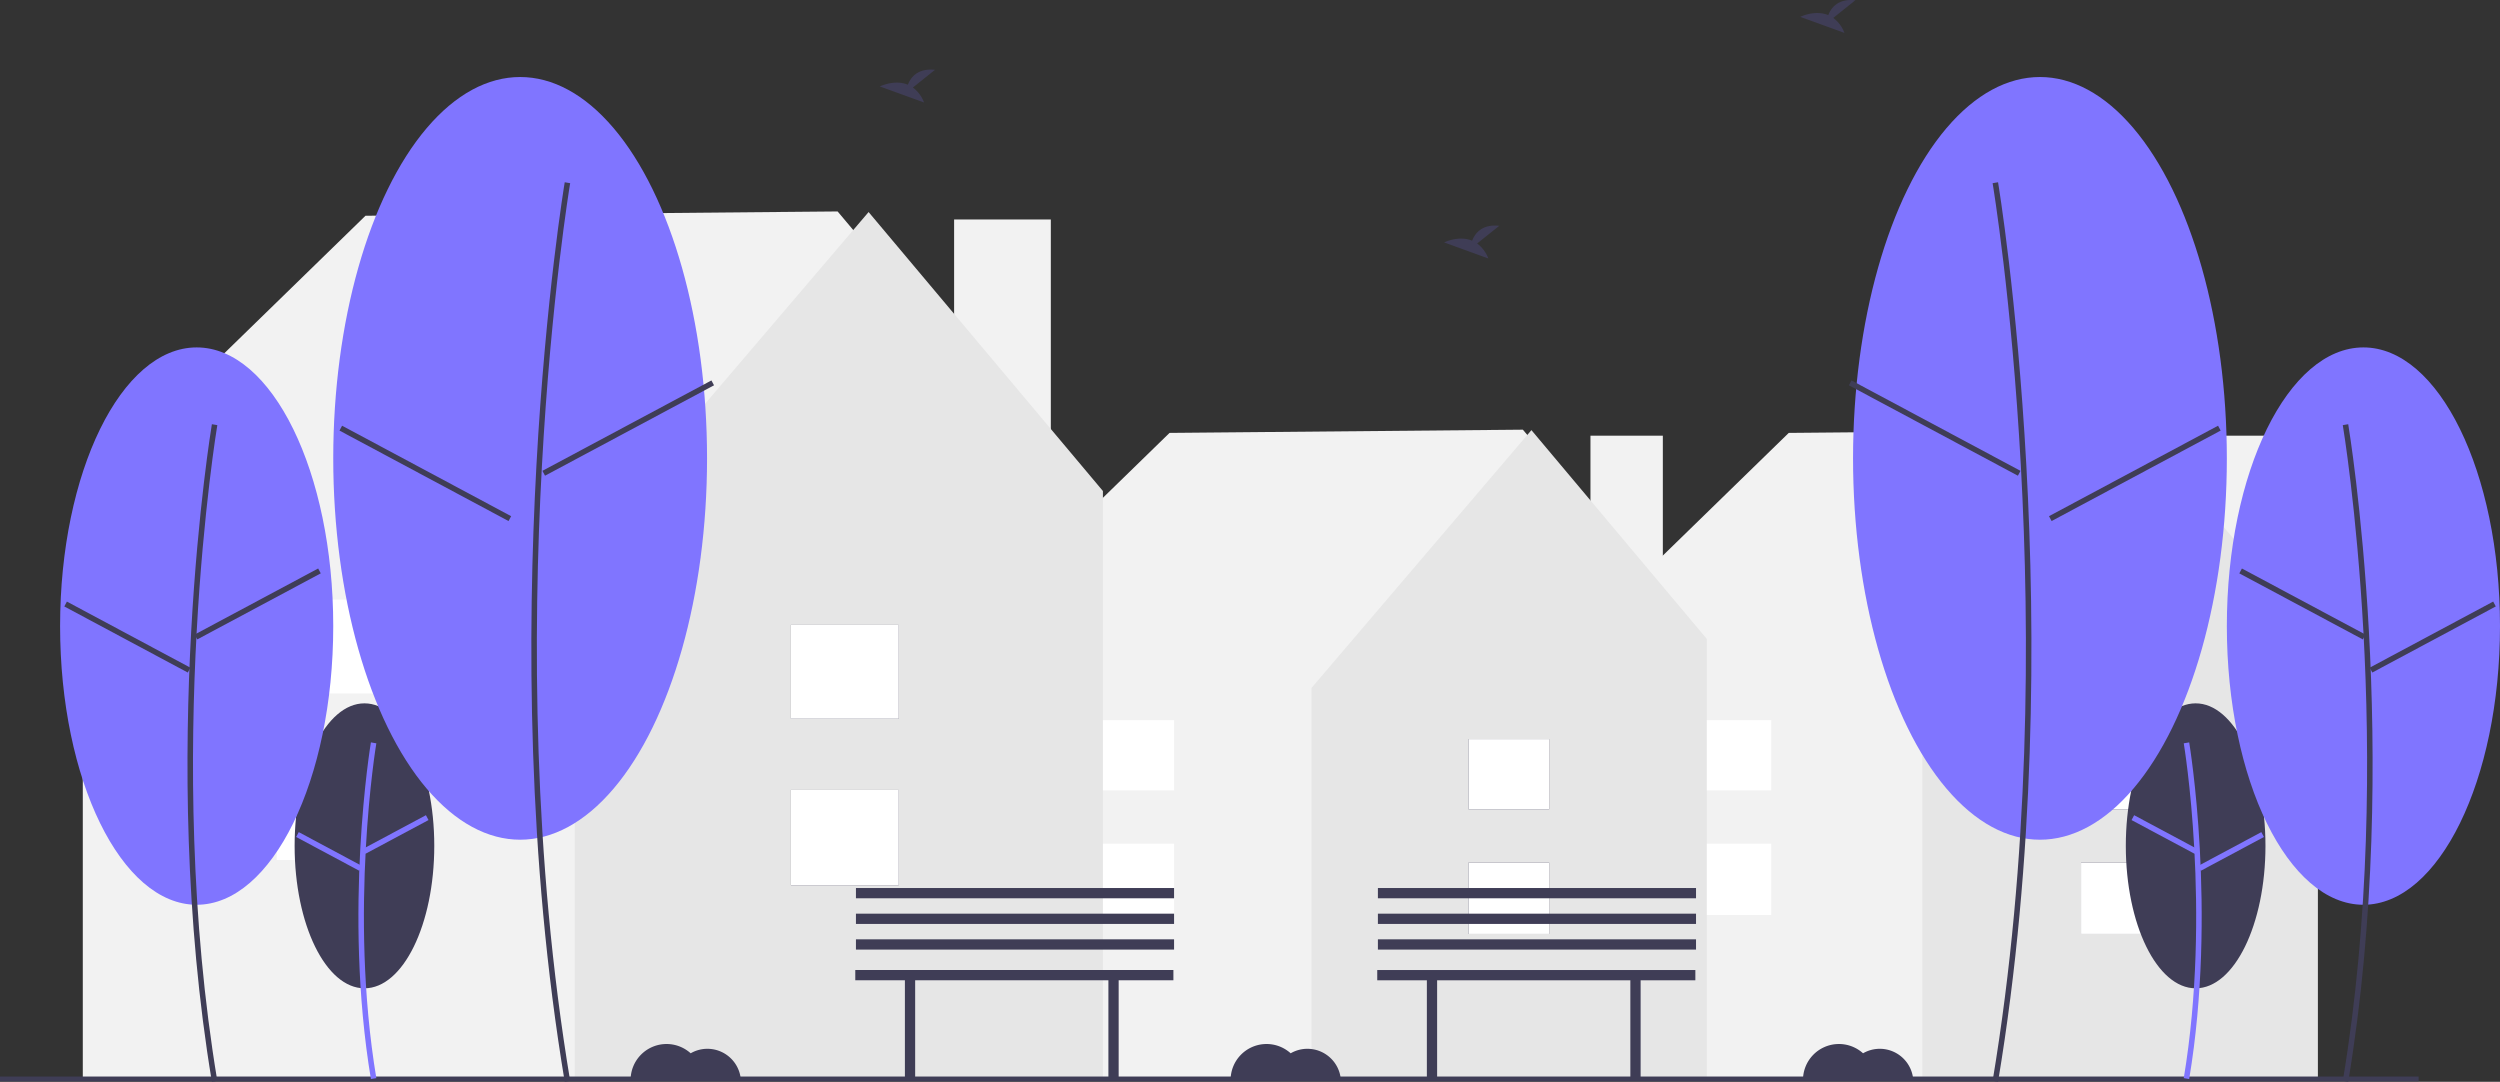 <svg xmlns="http://www.w3.org/2000/svg" width="1011.5" height="437.7" viewBox="0 0 1011.5 437.7">
  <rect x="0" y="0" width="1011.5" height="437.7" fill="#333333" stroke="none"/>
  <g id="Grupo_1" data-name="Grupo 1" transform="translate(0 0)">
    <rect id="Retângulo_6" data-name="Retângulo 6" width="29.282" height="101.362" transform="translate(889.291 176.279)" fill="#f2f2f2"/>
    <path id="Caminho_1" data-name="Caminho 1" d="M913.057,263.78l-71.22-84.728-142.959,1.307-86.722,84.468,1.753,1.126h-.626v175.7H912.866v-175.7Z" transform="translate(24.854 -5.206)" fill="#f2f2f2"/>
    <path id="Caminho_2" data-name="Caminho 2" d="M846.127,179.238,757.154,283.55v158.1H917.082V263.706Z" transform="translate(20.638 -5.212)" fill="#e6e6e6"/>
    <rect id="Retângulo_7" data-name="Retângulo 7" width="32.661" height="28.869" transform="translate(841.988 349.009)" fill="#3f3d56"/>
    <rect id="Retângulo_8" data-name="Retângulo 8" width="32.661" height="28.411" transform="translate(841.988 299.041)" fill="#3f3d56"/>
    <rect id="Retângulo_9" data-name="Retângulo 9" width="32.661" height="28.869" transform="translate(841.988 349.009)" fill="#fff"/>
    <rect id="Retângulo_10" data-name="Retângulo 10" width="32.661" height="28.411" transform="translate(841.988 299.041)" fill="#fff"/>
    <rect id="Retângulo_11" data-name="Retângulo 11" width="32.661" height="28.869" transform="translate(683.991 341.349)" fill="#fff"/>
    <rect id="Retângulo_12" data-name="Retângulo 12" width="32.661" height="28.411" transform="translate(683.991 291.38)" fill="#fff"/>
    <rect id="Retângulo_13" data-name="Retângulo 13" width="29.282" height="101.362" transform="translate(643.502 176.279)" fill="#f2f2f2"/>
    <path id="Caminho_3" data-name="Caminho 3" d="M675.057,263.78l-71.22-84.728-142.959,1.307-86.722,84.468,1.753,1.126h-.626v175.7H674.866v-175.7Z" transform="translate(12.319 -5.206)" fill="#f2f2f2"/>
    <path id="Caminho_4" data-name="Caminho 4" d="M608.128,179.238,519.154,283.55v158.1H679.082V263.706Z" transform="translate(11.483 -5.212)" fill="#e6e6e6"/>
    <rect id="Retângulo_14" data-name="Retângulo 14" width="32.661" height="28.869" transform="translate(594.145 349.009)" fill="#3f3d56"/>
    <rect id="Retângulo_15" data-name="Retângulo 15" width="32.661" height="28.411" transform="translate(594.145 299.041)" fill="#3f3d56"/>
    <rect id="Retângulo_16" data-name="Retângulo 16" width="32.661" height="28.869" transform="translate(594.145 349.009)" fill="#fff"/>
    <rect id="Retângulo_17" data-name="Retângulo 17" width="32.661" height="28.411" transform="translate(594.145 299.041)" fill="#fff"/>
    <rect id="Retângulo_18" data-name="Retângulo 18" width="32.661" height="28.869" transform="translate(442.383 341.349)" fill="#fff"/>
    <rect id="Retângulo_19" data-name="Retângulo 19" width="32.661" height="28.411" transform="translate(442.383 291.38)" fill="#fff"/>
    <rect id="Retângulo_20" data-name="Retângulo 20" width="39.129" height="135.445" transform="translate(386.034 88.801)" fill="#f2f2f2"/>
    <path id="Caminho_5" data-name="Caminho 5" d="M435.027,201.327,339.86,88.112,148.832,89.858,32.951,202.729l2.341,1.5h-.836V439H434.771V204.233Z" transform="translate(-0.958 -2.562)" fill="#f2f2f2"/>
    <path id="Caminho_6" data-name="Caminho 6" d="M345.593,88.36,226.7,227.747V439.012H440.4V201.231Z" transform="translate(5.841 -2.569)" fill="#e6e6e6"/>
    <rect id="Retângulo_21" data-name="Retângulo 21" width="43.643" height="38.576" transform="translate(319.995 319.61)" fill="#3f3d56"/>
    <rect id="Retângulo_22" data-name="Retângulo 22" width="43.643" height="37.964" transform="translate(319.995 252.84)" fill="#3f3d56"/>
    <rect id="Retângulo_23" data-name="Retângulo 23" width="43.643" height="38.576" transform="translate(319.995 319.61)" fill="#fff"/>
    <rect id="Retângulo_24" data-name="Retângulo 24" width="43.643" height="37.964" transform="translate(319.995 252.84)" fill="#fff"/>
    <rect id="Retângulo_25" data-name="Retângulo 25" width="43.643" height="38.576" transform="translate(111.938 309.374)" fill="#fff"/>
    <rect id="Retângulo_26" data-name="Retângulo 26" width="43.643" height="37.964" transform="translate(111.938 242.604)" fill="#fff"/>
    <rect id="Retângulo_27" data-name="Retângulo 27" width="978.576" height="1.942" transform="translate(0 435.576)" fill="#3f3d56"/>
    <ellipse id="Elipse_1" data-name="Elipse 1" cx="28.253" cy="57.648" rx="28.253" ry="57.648" transform="translate(119.203 284.575)" fill="#3f3d56"/>
    <path id="Caminho_7" data-name="Caminho 7" d="M255.478,670.175c-11.316-67.892-.114-135.539,0-136.214l2.2.373c-.114.672-11.251,67.963,0,135.475Z" transform="translate(-105.412 -233.591)" fill="#8075ff"/>
    <rect id="Retângulo_28" data-name="Retângulo 28" width="28.974" height="2.233" transform="translate(146.78 343.491) rotate(-28.142)" fill="#8075ff"/>
    <rect id="Retângulo_29" data-name="Retângulo 29" width="2.233" height="28.975" transform="translate(119.816 338.639) rotate(-61.842)" fill="#8075ff"/>
    <ellipse id="Elipse_2" data-name="Elipse 2" cx="55.26" cy="112.752" rx="55.26" ry="112.752" transform="translate(24.312 140.564)" fill="#8075ff"/>
    <path id="Caminho_8" data-name="Caminho 8" d="M189.068,667.436c-22.1-132.614-.223-264.745,0-266.064l2.2.373c-.223,1.316-22.038,133.091,0,265.325Z" transform="translate(-103.341 -229.736)" fill="#3f3d56"/>
    <rect id="Retângulo_30" data-name="Retângulo 30" width="56.67" height="2.233" transform="translate(78.754 256.739) rotate(-28.142)" fill="#3f3d56"/>
    <rect id="Retângulo_31" data-name="Retângulo 31" width="2.233" height="56.67" transform="translate(26.017 245.373) rotate(-61.842)" fill="#3f3d56"/>
    <ellipse id="Elipse_3" data-name="Elipse 3" cx="75.619" cy="154.293" rx="75.619" ry="154.293" transform="translate(134.833 31.161)" fill="#8075ff"/>
    <path id="Caminho_9" data-name="Caminho 9" d="M326.512,664.5c-30.234-181.4-.305-362.147,0-363.952l2.2.373c-.305,1.8-30.17,182.188,0,363.212Z" transform="translate(-98.023 -226.805)" fill="#3f3d56"/>
    <rect id="Retângulo_32" data-name="Retângulo 32" width="77.549" height="2.233" transform="translate(219.463 190.501) rotate(-28.142)" fill="#3f3d56"/>
    <rect id="Retângulo_33" data-name="Retângulo 33" width="2.233" height="77.549" transform="matrix(0.472, -0.882, 0.882, 0.472, 137.359, 174.215)" fill="#3f3d56"/>
    <ellipse id="Elipse_4" data-name="Elipse 4" cx="28.253" cy="57.648" rx="28.253" ry="57.648" transform="translate(860.103 284.575)" fill="#3f3d56"/>
    <path id="Caminho_10" data-name="Caminho 10" d="M969.346,670.175c11.316-67.892.114-135.539,0-136.214l-2.2.373c.114.672,11.251,67.963,0,135.475Z" transform="translate(-83.598 -233.591)" fill="#8075ff"/>
    <rect id="Retângulo_34" data-name="Retângulo 34" width="2.233" height="28.974" transform="translate(862.424 331.799) rotate(-61.858)" fill="#8075ff"/>
    <rect id="Retângulo_35" data-name="Retângulo 35" width="28.975" height="2.233" transform="translate(889.393 350.349) rotate(-28.158)" fill="#8075ff"/>
    <ellipse id="Elipse_5" data-name="Elipse 5" cx="55.26" cy="112.752" rx="55.26" ry="112.752" transform="translate(900.98 140.564)" fill="#8075ff"/>
    <path id="Caminho_11" data-name="Caminho 11" d="M1035.614,667.436c22.1-132.614.223-264.745,0-266.064l-2.2.373c.223,1.316,22.038,133.091,0,265.325Z" transform="translate(-85.525 -229.736)" fill="#3f3d56"/>
    <rect id="Retângulo_36" data-name="Retângulo 36" width="2.233" height="56.67" transform="translate(906.028 231.985) rotate(-61.858)" fill="#3f3d56"/>
    <rect id="Retângulo_37" data-name="Retângulo 37" width="56.67" height="2.233" transform="translate(958.777 270.137) rotate(-28.158)" fill="#3f3d56"/>
    <ellipse id="Elipse_6" data-name="Elipse 6" cx="75.619" cy="154.293" rx="75.619" ry="154.293" transform="translate(749.743 31.161)" fill="#8075ff"/>
    <path id="Caminho_12" data-name="Caminho 12" d="M898.058,664.5c30.234-181.4.305-362.147,0-363.952l-2.2.373c.305,1.8,30.17,182.188,0,363.212Z" transform="translate(-89.646 -226.805)" fill="#3f3d56"/>
    <rect id="Retângulo_38" data-name="Retângulo 38" width="2.233" height="77.549" transform="translate(748.062 155.897) rotate(-61.858)" fill="#3f3d56"/>
    <rect id="Retângulo_39" data-name="Retângulo 39" width="77.549" height="2.233" transform="matrix(0.882, -0.472, 0.472, 0.882, 829.025, 208.847)" fill="#3f3d56"/>
    <path id="Caminho_13" data-name="Caminho 13" d="M690.274,325.845l8.938-7.149c-6.943-.766-9.8,3.021-10.964,6.018-5.425-2.253-11.33.7-11.33.7l17.883,6.492A13.534,13.534,0,0,0,690.274,325.845Z" transform="translate(-92.619 -227.329)" fill="#3f3d56"/>
    <path id="Caminho_14" data-name="Caminho 14" d="M465.274,260.845l8.938-7.149c-6.943-.766-9.8,3.021-10.964,6.018-5.425-2.253-11.33.7-11.33.7l17.883,6.492A13.533,13.533,0,0,0,465.274,260.845Z" transform="translate(-95.921 -225.439)" fill="#3f3d56"/>
    <path id="Caminho_15" data-name="Caminho 15" d="M832.274,231.845l8.938-7.149c-6.943-.766-9.8,3.021-10.964,6.018-5.424-2.253-11.33.7-11.33.7l17.883,6.492a13.533,13.533,0,0,0-4.527-6.061Z" transform="translate(-90.535 -224.596)" fill="#3f3d56"/>
    <path id="Caminho_16" data-name="Caminho 16" d="M850.33,661.59a13.515,13.515,0,0,0-6.768,1.816,14.546,14.546,0,0,0-24.3,10.806h44.614A13.584,13.584,0,0,0,850.33,661.59Z" transform="translate(-89.771 -237.246)" fill="#3f3d56"/>
    <path id="Caminho_17" data-name="Caminho 17" d="M383.33,661.59a13.516,13.516,0,0,0-6.768,1.816,14.546,14.546,0,0,0-24.3,10.806h44.613A13.584,13.584,0,0,0,383.33,661.59Z" transform="translate(-97.118 -237.246)" fill="#3f3d56"/>
    <path id="Caminho_18" data-name="Caminho 18" d="M622.33,661.59a13.515,13.515,0,0,0-6.768,1.816,14.546,14.546,0,0,0-24.3,10.806h44.614A13.584,13.584,0,0,0,622.33,661.59Z" transform="translate(-93.358 -237.246)" fill="#3f3d56"/>
    <path id="Caminho_19" data-name="Caminho 19" d="M467.9,404.228H339.191v4.152h20.074v39.445h4.152V408.38H441.6v39.445h4.153V408.38H467.9Z" transform="translate(6.858 -11.754)" fill="#3f3d56"/>
    <rect id="Retângulo_40" data-name="Retângulo 40" width="128.713" height="4.152" transform="translate(346.315 380.052)" fill="#3f3d56"/>
    <rect id="Retângulo_41" data-name="Retângulo 41" width="128.713" height="4.152" transform="translate(346.315 369.672)" fill="#3f3d56"/>
    <rect id="Retângulo_42" data-name="Retângulo 42" width="128.713" height="4.152" transform="translate(346.315 359.292)" fill="#3f3d56"/>
    <path id="Caminho_20" data-name="Caminho 20" d="M674.9,404.228H546.191v4.152h20.074v39.445h4.152V408.38H648.6v39.445h4.153V408.38H674.9Z" transform="translate(11.042 -11.754)" fill="#3f3d56"/>
    <rect id="Retângulo_43" data-name="Retângulo 43" width="128.713" height="4.152" transform="translate(557.5 380.052)" fill="#3f3d56"/>
    <rect id="Retângulo_44" data-name="Retângulo 44" width="128.713" height="4.152" transform="translate(557.5 369.672)" fill="#3f3d56"/>
    <rect id="Retângulo_45" data-name="Retângulo 45" width="128.713" height="4.152" transform="translate(557.5 359.292)" fill="#3f3d56"/>
  </g>
</svg>
